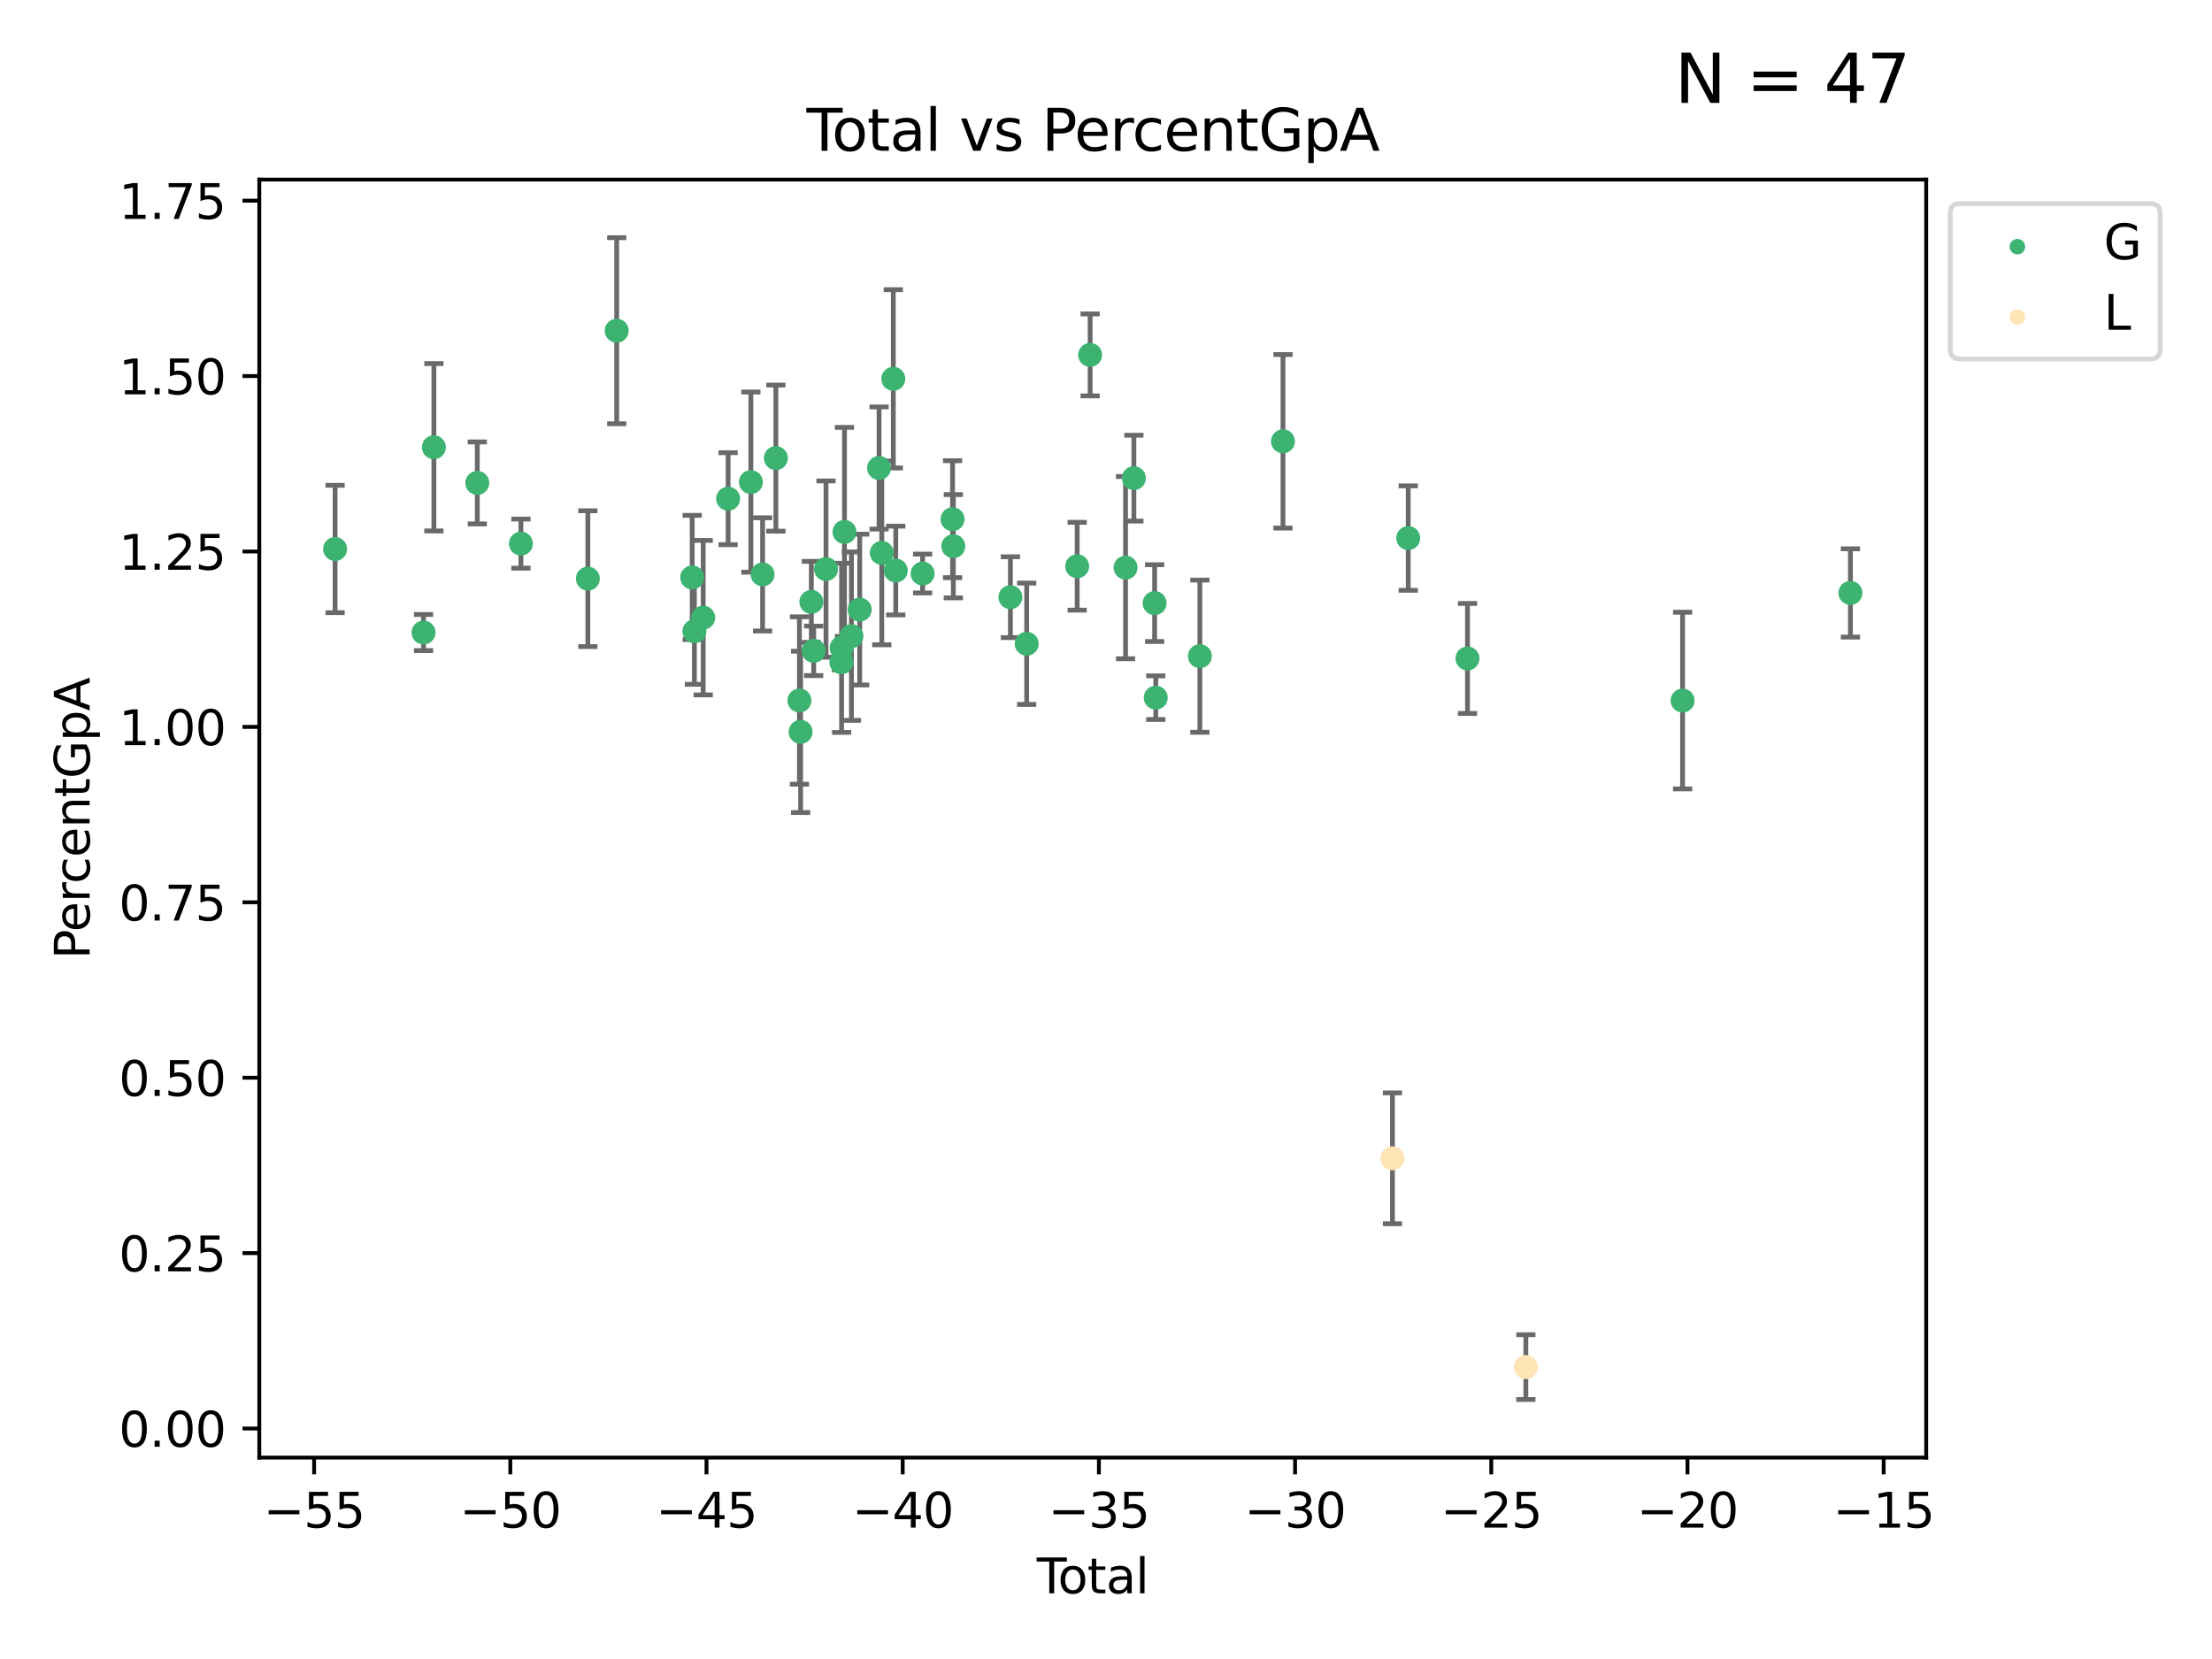 <?xml version="1.0" encoding="utf-8" standalone="no"?>
<!DOCTYPE svg PUBLIC "-//W3C//DTD SVG 1.1//EN"
  "http://www.w3.org/Graphics/SVG/1.1/DTD/svg11.dtd">
<svg xmlns:xlink="http://www.w3.org/1999/xlink" width="460.8pt" height="345.6pt" viewBox="0 0 460.8 345.6" xmlns="http://www.w3.org/2000/svg" version="1.1">
 <defs>
  <style type="text/css">*{stroke-linejoin: round; stroke-linecap: butt}</style>
 </defs>
 <g id="figure_1">
  <g id="patch_1">
   <path d="M 0 345.6 
L 460.8 345.6 
L 460.8 0 
L 0 0 
z
" style="fill: #ffffff"/>
  </g>
  <g id="axes_1">
   <g id="patch_2">
    <path d="M 54.02 303.64 
L 401.26 303.64 
L 401.26 37.411 
L 54.02 37.411 
z
" style="fill: #ffffff"/>
   </g>
   <g id="PathCollection_1">
    <defs>
     <path id="me32c16673d" d="M 0 1.118 
C 0.297 1.118 0.581 1 0.791 0.791 
C 1 0.581 1.118 0.297 1.118 0 
C 1.118 -0.297 1 -0.581 0.791 -0.791 
C 0.581 -1 0.297 -1.118 0 -1.118 
C -0.297 -1.118 -0.581 -1 -0.791 -0.791 
C -1 -0.581 -1.118 -0.297 -1.118 0 
C -1.118 0.297 -1 0.581 -0.791 0.791 
C -0.581 1 -0.297 1.118 0 1.118 
z
" style="stroke: #3cb371"/>
    </defs>
    <g clip-path="url(#p61eea74e8e)">
     <use xlink:href="#me32c16673d" x="69.804" y="114.364" style="fill: #3cb371; stroke: #3cb371"/>
     <use xlink:href="#me32c16673d" x="88.23" y="131.767" style="fill: #3cb371; stroke: #3cb371"/>
     <use xlink:href="#me32c16673d" x="90.385" y="93.175" style="fill: #3cb371; stroke: #3cb371"/>
     <use xlink:href="#me32c16673d" x="99.428" y="100.603" style="fill: #3cb371; stroke: #3cb371"/>
     <use xlink:href="#me32c16673d" x="108.517" y="113.243" style="fill: #3cb371; stroke: #3cb371"/>
     <use xlink:href="#me32c16673d" x="122.461" y="120.545" style="fill: #3cb371; stroke: #3cb371"/>
     <use xlink:href="#me32c16673d" x="128.472" y="68.892" style="fill: #3cb371; stroke: #3cb371"/>
     <use xlink:href="#me32c16673d" x="144.198" y="120.292" style="fill: #3cb371; stroke: #3cb371"/>
     <use xlink:href="#me32c16673d" x="144.658" y="131.505" style="fill: #3cb371; stroke: #3cb371"/>
     <use xlink:href="#me32c16673d" x="146.49" y="128.666" style="fill: #3cb371; stroke: #3cb371"/>
     <use xlink:href="#me32c16673d" x="151.678" y="103.886" style="fill: #3cb371; stroke: #3cb371"/>
     <use xlink:href="#me32c16673d" x="156.421" y="100.43" style="fill: #3cb371; stroke: #3cb371"/>
     <use xlink:href="#me32c16673d" x="158.862" y="119.66" style="fill: #3cb371; stroke: #3cb371"/>
     <use xlink:href="#me32c16673d" x="161.627" y="95.429" style="fill: #3cb371; stroke: #3cb371"/>
     <use xlink:href="#me32c16673d" x="166.537" y="145.926" style="fill: #3cb371; stroke: #3cb371"/>
     <use xlink:href="#me32c16673d" x="166.78" y="152.462" style="fill: #3cb371; stroke: #3cb371"/>
     <use xlink:href="#me32c16673d" x="169.02" y="125.384" style="fill: #3cb371; stroke: #3cb371"/>
     <use xlink:href="#me32c16673d" x="169.506" y="135.584" style="fill: #3cb371; stroke: #3cb371"/>
     <use xlink:href="#me32c16673d" x="172.073" y="118.546" style="fill: #3cb371; stroke: #3cb371"/>
     <use xlink:href="#me32c16673d" x="175.276" y="137.97" style="fill: #3cb371; stroke: #3cb371"/>
     <use xlink:href="#me32c16673d" x="175.321" y="134.958" style="fill: #3cb371; stroke: #3cb371"/>
     <use xlink:href="#me32c16673d" x="175.921" y="110.81" style="fill: #3cb371; stroke: #3cb371"/>
     <use xlink:href="#me32c16673d" x="177.374" y="132.522" style="fill: #3cb371; stroke: #3cb371"/>
     <use xlink:href="#me32c16673d" x="179.093" y="126.985" style="fill: #3cb371; stroke: #3cb371"/>
     <use xlink:href="#me32c16673d" x="183.129" y="97.49" style="fill: #3cb371; stroke: #3cb371"/>
     <use xlink:href="#me32c16673d" x="183.691" y="115.179" style="fill: #3cb371; stroke: #3cb371"/>
     <use xlink:href="#me32c16673d" x="186.091" y="78.915" style="fill: #3cb371; stroke: #3cb371"/>
     <use xlink:href="#me32c16673d" x="186.605" y="118.852" style="fill: #3cb371; stroke: #3cb371"/>
     <use xlink:href="#me32c16673d" x="192.199" y="119.476" style="fill: #3cb371; stroke: #3cb371"/>
     <use xlink:href="#me32c16673d" x="198.434" y="108.156" style="fill: #3cb371; stroke: #3cb371"/>
     <use xlink:href="#me32c16673d" x="198.596" y="113.787" style="fill: #3cb371; stroke: #3cb371"/>
     <use xlink:href="#me32c16673d" x="210.488" y="124.405" style="fill: #3cb371; stroke: #3cb371"/>
     <use xlink:href="#me32c16673d" x="213.876" y="134.105" style="fill: #3cb371; stroke: #3cb371"/>
     <use xlink:href="#me32c16673d" x="224.396" y="117.956" style="fill: #3cb371; stroke: #3cb371"/>
     <use xlink:href="#me32c16673d" x="227.094" y="73.932" style="fill: #3cb371; stroke: #3cb371"/>
     <use xlink:href="#me32c16673d" x="234.475" y="118.244" style="fill: #3cb371; stroke: #3cb371"/>
     <use xlink:href="#me32c16673d" x="236.208" y="99.604" style="fill: #3cb371; stroke: #3cb371"/>
     <use xlink:href="#me32c16673d" x="240.531" y="125.638" style="fill: #3cb371; stroke: #3cb371"/>
     <use xlink:href="#me32c16673d" x="240.768" y="145.336" style="fill: #3cb371; stroke: #3cb371"/>
     <use xlink:href="#me32c16673d" x="249.954" y="136.696" style="fill: #3cb371; stroke: #3cb371"/>
     <use xlink:href="#me32c16673d" x="267.268" y="91.932" style="fill: #3cb371; stroke: #3cb371"/>
     <use xlink:href="#me32c16673d" x="293.358" y="112.093" style="fill: #3cb371; stroke: #3cb371"/>
     <use xlink:href="#me32c16673d" x="305.704" y="137.172" style="fill: #3cb371; stroke: #3cb371"/>
     <use xlink:href="#me32c16673d" x="350.515" y="145.941" style="fill: #3cb371; stroke: #3cb371"/>
     <use xlink:href="#me32c16673d" x="385.476" y="123.52" style="fill: #3cb371; stroke: #3cb371"/>
    </g>
   </g>
   <g id="PathCollection_2">
    <defs>
     <path id="m1244128214" d="M 0 1.118 
C 0.297 1.118 0.581 1 0.791 0.791 
C 1 0.581 1.118 0.297 1.118 0 
C 1.118 -0.297 1 -0.581 0.791 -0.791 
C 0.581 -1 0.297 -1.118 0 -1.118 
C -0.297 -1.118 -0.581 -1 -0.791 -0.791 
C -1 -0.581 -1.118 -0.297 -1.118 0 
C -1.118 0.297 -1 0.581 -0.791 0.791 
C -0.581 1 -0.297 1.118 0 1.118 
z
" style="stroke: #ffe4b5"/>
    </defs>
    <g clip-path="url(#p61eea74e8e)">
     <use xlink:href="#m1244128214" x="290.076" y="241.294" style="fill: #ffe4b5; stroke: #ffe4b5"/>
     <use xlink:href="#m1244128214" x="317.863" y="284.792" style="fill: #ffe4b5; stroke: #ffe4b5"/>
    </g>
   </g>
   <g id="matplotlib.axis_1">
    <g id="xtick_1">
     <g id="line2d_1">
      <defs>
       <path id="mf70299a68d" d="M 0 0 
L 0 3.5 
" style="stroke: #000000; stroke-width: 0.8"/>
      </defs>
      <g>
       <use xlink:href="#mf70299a68d" x="65.436" y="303.64" style="stroke: #000000; stroke-width: 0.8"/>
      </g>
     </g>
     <g id="text_1">
      <!-- −55 -->
      <g transform="translate(54.884 318.238)scale(0.1 -0.1)">
       <defs>
        <path id="DejaVuSans-2212" d="M 678 2272 
L 4684 2272 
L 4684 1741 
L 678 1741 
L 678 2272 
z
" transform="scale(0.016)"/>
        <path id="DejaVuSans-35" d="M 691 4666 
L 3169 4666 
L 3169 4134 
L 1269 4134 
L 1269 2991 
Q 1406 3038 1543 3061 
Q 1681 3084 1819 3084 
Q 2600 3084 3056 2656 
Q 3513 2228 3513 1497 
Q 3513 744 3044 326 
Q 2575 -91 1722 -91 
Q 1428 -91 1123 -41 
Q 819 9 494 109 
L 494 744 
Q 775 591 1075 516 
Q 1375 441 1709 441 
Q 2250 441 2565 725 
Q 2881 1009 2881 1497 
Q 2881 1984 2565 2268 
Q 2250 2553 1709 2553 
Q 1456 2553 1204 2497 
Q 953 2441 691 2322 
L 691 4666 
z
" transform="scale(0.016)"/>
       </defs>
       <use xlink:href="#DejaVuSans-2212"/>
       <use xlink:href="#DejaVuSans-35" x="83.789"/>
       <use xlink:href="#DejaVuSans-35" x="147.412"/>
      </g>
     </g>
    </g>
    <g id="xtick_2">
     <g id="line2d_2">
      <g>
       <use xlink:href="#mf70299a68d" x="106.307" y="303.64" style="stroke: #000000; stroke-width: 0.8"/>
      </g>
     </g>
     <g id="text_2">
      <!-- −50 -->
      <g transform="translate(95.755 318.238)scale(0.1 -0.1)">
       <defs>
        <path id="DejaVuSans-30" d="M 2034 4250 
Q 1547 4250 1301 3770 
Q 1056 3291 1056 2328 
Q 1056 1369 1301 889 
Q 1547 409 2034 409 
Q 2525 409 2770 889 
Q 3016 1369 3016 2328 
Q 3016 3291 2770 3770 
Q 2525 4250 2034 4250 
z
M 2034 4750 
Q 2819 4750 3233 4129 
Q 3647 3509 3647 2328 
Q 3647 1150 3233 529 
Q 2819 -91 2034 -91 
Q 1250 -91 836 529 
Q 422 1150 422 2328 
Q 422 3509 836 4129 
Q 1250 4750 2034 4750 
z
" transform="scale(0.016)"/>
       </defs>
       <use xlink:href="#DejaVuSans-2212"/>
       <use xlink:href="#DejaVuSans-35" x="83.789"/>
       <use xlink:href="#DejaVuSans-30" x="147.412"/>
      </g>
     </g>
    </g>
    <g id="xtick_3">
     <g id="line2d_3">
      <g>
       <use xlink:href="#mf70299a68d" x="147.178" y="303.64" style="stroke: #000000; stroke-width: 0.8"/>
      </g>
     </g>
     <g id="text_3">
      <!-- −45 -->
      <g transform="translate(136.625 318.238)scale(0.1 -0.1)">
       <defs>
        <path id="DejaVuSans-34" d="M 2419 4116 
L 825 1625 
L 2419 1625 
L 2419 4116 
z
M 2253 4666 
L 3047 4666 
L 3047 1625 
L 3713 1625 
L 3713 1100 
L 3047 1100 
L 3047 0 
L 2419 0 
L 2419 1100 
L 313 1100 
L 313 1709 
L 2253 4666 
z
" transform="scale(0.016)"/>
       </defs>
       <use xlink:href="#DejaVuSans-2212"/>
       <use xlink:href="#DejaVuSans-34" x="83.789"/>
       <use xlink:href="#DejaVuSans-35" x="147.412"/>
      </g>
     </g>
    </g>
    <g id="xtick_4">
     <g id="line2d_4">
      <g>
       <use xlink:href="#mf70299a68d" x="188.048" y="303.64" style="stroke: #000000; stroke-width: 0.8"/>
      </g>
     </g>
     <g id="text_4">
      <!-- −40 -->
      <g transform="translate(177.496 318.238)scale(0.1 -0.1)">
       <use xlink:href="#DejaVuSans-2212"/>
       <use xlink:href="#DejaVuSans-34" x="83.789"/>
       <use xlink:href="#DejaVuSans-30" x="147.412"/>
      </g>
     </g>
    </g>
    <g id="xtick_5">
     <g id="line2d_5">
      <g>
       <use xlink:href="#mf70299a68d" x="228.919" y="303.64" style="stroke: #000000; stroke-width: 0.8"/>
      </g>
     </g>
     <g id="text_5">
      <!-- −35 -->
      <g transform="translate(218.367 318.238)scale(0.1 -0.1)">
       <defs>
        <path id="DejaVuSans-33" d="M 2597 2516 
Q 3050 2419 3304 2112 
Q 3559 1806 3559 1356 
Q 3559 666 3084 287 
Q 2609 -91 1734 -91 
Q 1441 -91 1130 -33 
Q 819 25 488 141 
L 488 750 
Q 750 597 1062 519 
Q 1375 441 1716 441 
Q 2309 441 2620 675 
Q 2931 909 2931 1356 
Q 2931 1769 2642 2001 
Q 2353 2234 1838 2234 
L 1294 2234 
L 1294 2753 
L 1863 2753 
Q 2328 2753 2575 2939 
Q 2822 3125 2822 3475 
Q 2822 3834 2567 4026 
Q 2313 4219 1838 4219 
Q 1578 4219 1281 4162 
Q 984 4106 628 3988 
L 628 4550 
Q 988 4650 1302 4700 
Q 1616 4750 1894 4750 
Q 2613 4750 3031 4423 
Q 3450 4097 3450 3541 
Q 3450 3153 3228 2886 
Q 3006 2619 2597 2516 
z
" transform="scale(0.016)"/>
       </defs>
       <use xlink:href="#DejaVuSans-2212"/>
       <use xlink:href="#DejaVuSans-33" x="83.789"/>
       <use xlink:href="#DejaVuSans-35" x="147.412"/>
      </g>
     </g>
    </g>
    <g id="xtick_6">
     <g id="line2d_6">
      <g>
       <use xlink:href="#mf70299a68d" x="269.79" y="303.64" style="stroke: #000000; stroke-width: 0.8"/>
      </g>
     </g>
     <g id="text_6">
      <!-- −30 -->
      <g transform="translate(259.238 318.238)scale(0.1 -0.1)">
       <use xlink:href="#DejaVuSans-2212"/>
       <use xlink:href="#DejaVuSans-33" x="83.789"/>
       <use xlink:href="#DejaVuSans-30" x="147.412"/>
      </g>
     </g>
    </g>
    <g id="xtick_7">
     <g id="line2d_7">
      <g>
       <use xlink:href="#mf70299a68d" x="310.661" y="303.64" style="stroke: #000000; stroke-width: 0.8"/>
      </g>
     </g>
     <g id="text_7">
      <!-- −25 -->
      <g transform="translate(300.108 318.238)scale(0.1 -0.1)">
       <defs>
        <path id="DejaVuSans-32" d="M 1228 531 
L 3431 531 
L 3431 0 
L 469 0 
L 469 531 
Q 828 903 1448 1529 
Q 2069 2156 2228 2338 
Q 2531 2678 2651 2914 
Q 2772 3150 2772 3378 
Q 2772 3750 2511 3984 
Q 2250 4219 1831 4219 
Q 1534 4219 1204 4116 
Q 875 4013 500 3803 
L 500 4441 
Q 881 4594 1212 4672 
Q 1544 4750 1819 4750 
Q 2544 4750 2975 4387 
Q 3406 4025 3406 3419 
Q 3406 3131 3298 2873 
Q 3191 2616 2906 2266 
Q 2828 2175 2409 1742 
Q 1991 1309 1228 531 
z
" transform="scale(0.016)"/>
       </defs>
       <use xlink:href="#DejaVuSans-2212"/>
       <use xlink:href="#DejaVuSans-32" x="83.789"/>
       <use xlink:href="#DejaVuSans-35" x="147.412"/>
      </g>
     </g>
    </g>
    <g id="xtick_8">
     <g id="line2d_8">
      <g>
       <use xlink:href="#mf70299a68d" x="351.532" y="303.64" style="stroke: #000000; stroke-width: 0.8"/>
      </g>
     </g>
     <g id="text_8">
      <!-- −20 -->
      <g transform="translate(340.979 318.238)scale(0.1 -0.1)">
       <use xlink:href="#DejaVuSans-2212"/>
       <use xlink:href="#DejaVuSans-32" x="83.789"/>
       <use xlink:href="#DejaVuSans-30" x="147.412"/>
      </g>
     </g>
    </g>
    <g id="xtick_9">
     <g id="line2d_9">
      <g>
       <use xlink:href="#mf70299a68d" x="392.402" y="303.64" style="stroke: #000000; stroke-width: 0.8"/>
      </g>
     </g>
     <g id="text_9">
      <!-- −15 -->
      <g transform="translate(381.85 318.238)scale(0.1 -0.1)">
       <defs>
        <path id="DejaVuSans-31" d="M 794 531 
L 1825 531 
L 1825 4091 
L 703 3866 
L 703 4441 
L 1819 4666 
L 2450 4666 
L 2450 531 
L 3481 531 
L 3481 0 
L 794 0 
L 794 531 
z
" transform="scale(0.016)"/>
       </defs>
       <use xlink:href="#DejaVuSans-2212"/>
       <use xlink:href="#DejaVuSans-31" x="83.789"/>
       <use xlink:href="#DejaVuSans-35" x="147.412"/>
      </g>
     </g>
    </g>
    <g id="text_10">
     <!-- Total -->
     <g transform="translate(215.963 331.917)scale(0.1 -0.1)">
      <defs>
       <path id="DejaVuSans-54" d="M -19 4666 
L 3928 4666 
L 3928 4134 
L 2272 4134 
L 2272 0 
L 1638 0 
L 1638 4134 
L -19 4134 
L -19 4666 
z
" transform="scale(0.016)"/>
       <path id="DejaVuSans-6f" d="M 1959 3097 
Q 1497 3097 1228 2736 
Q 959 2375 959 1747 
Q 959 1119 1226 758 
Q 1494 397 1959 397 
Q 2419 397 2687 759 
Q 2956 1122 2956 1747 
Q 2956 2369 2687 2733 
Q 2419 3097 1959 3097 
z
M 1959 3584 
Q 2709 3584 3137 3096 
Q 3566 2609 3566 1747 
Q 3566 888 3137 398 
Q 2709 -91 1959 -91 
Q 1206 -91 779 398 
Q 353 888 353 1747 
Q 353 2609 779 3096 
Q 1206 3584 1959 3584 
z
" transform="scale(0.016)"/>
       <path id="DejaVuSans-74" d="M 1172 4494 
L 1172 3500 
L 2356 3500 
L 2356 3053 
L 1172 3053 
L 1172 1153 
Q 1172 725 1289 603 
Q 1406 481 1766 481 
L 2356 481 
L 2356 0 
L 1766 0 
Q 1100 0 847 248 
Q 594 497 594 1153 
L 594 3053 
L 172 3053 
L 172 3500 
L 594 3500 
L 594 4494 
L 1172 4494 
z
" transform="scale(0.016)"/>
       <path id="DejaVuSans-61" d="M 2194 1759 
Q 1497 1759 1228 1600 
Q 959 1441 959 1056 
Q 959 750 1161 570 
Q 1363 391 1709 391 
Q 2188 391 2477 730 
Q 2766 1069 2766 1631 
L 2766 1759 
L 2194 1759 
z
M 3341 1997 
L 3341 0 
L 2766 0 
L 2766 531 
Q 2569 213 2275 61 
Q 1981 -91 1556 -91 
Q 1019 -91 701 211 
Q 384 513 384 1019 
Q 384 1609 779 1909 
Q 1175 2209 1959 2209 
L 2766 2209 
L 2766 2266 
Q 2766 2663 2505 2880 
Q 2244 3097 1772 3097 
Q 1472 3097 1187 3025 
Q 903 2953 641 2809 
L 641 3341 
Q 956 3463 1253 3523 
Q 1550 3584 1831 3584 
Q 2591 3584 2966 3190 
Q 3341 2797 3341 1997 
z
" transform="scale(0.016)"/>
       <path id="DejaVuSans-6c" d="M 603 4863 
L 1178 4863 
L 1178 0 
L 603 0 
L 603 4863 
z
" transform="scale(0.016)"/>
      </defs>
      <use xlink:href="#DejaVuSans-54"/>
      <use xlink:href="#DejaVuSans-6f" x="44.084"/>
      <use xlink:href="#DejaVuSans-74" x="105.266"/>
      <use xlink:href="#DejaVuSans-61" x="144.475"/>
      <use xlink:href="#DejaVuSans-6c" x="205.754"/>
     </g>
    </g>
   </g>
   <g id="matplotlib.axis_2">
    <g id="ytick_1">
     <g id="line2d_10">
      <defs>
       <path id="m7037b5f8b2" d="M 0 0 
L -3.5 0 
" style="stroke: #000000; stroke-width: 0.8"/>
      </defs>
      <g>
       <use xlink:href="#m7037b5f8b2" x="54.02" y="297.587" style="stroke: #000000; stroke-width: 0.8"/>
      </g>
     </g>
     <g id="text_11">
      <!-- 0.00 -->
      <g transform="translate(24.754 301.386)scale(0.1 -0.1)">
       <defs>
        <path id="DejaVuSans-2e" d="M 684 794 
L 1344 794 
L 1344 0 
L 684 0 
L 684 794 
z
" transform="scale(0.016)"/>
       </defs>
       <use xlink:href="#DejaVuSans-30"/>
       <use xlink:href="#DejaVuSans-2e" x="63.623"/>
       <use xlink:href="#DejaVuSans-30" x="95.41"/>
       <use xlink:href="#DejaVuSans-30" x="159.033"/>
      </g>
     </g>
    </g>
    <g id="ytick_2">
     <g id="line2d_11">
      <g>
       <use xlink:href="#m7037b5f8b2" x="54.02" y="261.046" style="stroke: #000000; stroke-width: 0.8"/>
      </g>
     </g>
     <g id="text_12">
      <!-- 0.25 -->
      <g transform="translate(24.754 264.846)scale(0.1 -0.1)">
       <use xlink:href="#DejaVuSans-30"/>
       <use xlink:href="#DejaVuSans-2e" x="63.623"/>
       <use xlink:href="#DejaVuSans-32" x="95.41"/>
       <use xlink:href="#DejaVuSans-35" x="159.033"/>
      </g>
     </g>
    </g>
    <g id="ytick_3">
     <g id="line2d_12">
      <g>
       <use xlink:href="#m7037b5f8b2" x="54.02" y="224.506" style="stroke: #000000; stroke-width: 0.8"/>
      </g>
     </g>
     <g id="text_13">
      <!-- 0.50 -->
      <g transform="translate(24.754 228.305)scale(0.1 -0.1)">
       <use xlink:href="#DejaVuSans-30"/>
       <use xlink:href="#DejaVuSans-2e" x="63.623"/>
       <use xlink:href="#DejaVuSans-35" x="95.41"/>
       <use xlink:href="#DejaVuSans-30" x="159.033"/>
      </g>
     </g>
    </g>
    <g id="ytick_4">
     <g id="line2d_13">
      <g>
       <use xlink:href="#m7037b5f8b2" x="54.02" y="187.966" style="stroke: #000000; stroke-width: 0.8"/>
      </g>
     </g>
     <g id="text_14">
      <!-- 0.75 -->
      <g transform="translate(24.754 191.765)scale(0.1 -0.1)">
       <defs>
        <path id="DejaVuSans-37" d="M 525 4666 
L 3525 4666 
L 3525 4397 
L 1831 0 
L 1172 0 
L 2766 4134 
L 525 4134 
L 525 4666 
z
" transform="scale(0.016)"/>
       </defs>
       <use xlink:href="#DejaVuSans-30"/>
       <use xlink:href="#DejaVuSans-2e" x="63.623"/>
       <use xlink:href="#DejaVuSans-37" x="95.41"/>
       <use xlink:href="#DejaVuSans-35" x="159.033"/>
      </g>
     </g>
    </g>
    <g id="ytick_5">
     <g id="line2d_14">
      <g>
       <use xlink:href="#m7037b5f8b2" x="54.02" y="151.425" style="stroke: #000000; stroke-width: 0.8"/>
      </g>
     </g>
     <g id="text_15">
      <!-- 1.00 -->
      <g transform="translate(24.754 155.224)scale(0.1 -0.1)">
       <use xlink:href="#DejaVuSans-31"/>
       <use xlink:href="#DejaVuSans-2e" x="63.623"/>
       <use xlink:href="#DejaVuSans-30" x="95.41"/>
       <use xlink:href="#DejaVuSans-30" x="159.033"/>
      </g>
     </g>
    </g>
    <g id="ytick_6">
     <g id="line2d_15">
      <g>
       <use xlink:href="#m7037b5f8b2" x="54.02" y="114.885" style="stroke: #000000; stroke-width: 0.8"/>
      </g>
     </g>
     <g id="text_16">
      <!-- 1.25 -->
      <g transform="translate(24.754 118.684)scale(0.1 -0.1)">
       <use xlink:href="#DejaVuSans-31"/>
       <use xlink:href="#DejaVuSans-2e" x="63.623"/>
       <use xlink:href="#DejaVuSans-32" x="95.41"/>
       <use xlink:href="#DejaVuSans-35" x="159.033"/>
      </g>
     </g>
    </g>
    <g id="ytick_7">
     <g id="line2d_16">
      <g>
       <use xlink:href="#m7037b5f8b2" x="54.02" y="78.345" style="stroke: #000000; stroke-width: 0.8"/>
      </g>
     </g>
     <g id="text_17">
      <!-- 1.50 -->
      <g transform="translate(24.754 82.144)scale(0.1 -0.1)">
       <use xlink:href="#DejaVuSans-31"/>
       <use xlink:href="#DejaVuSans-2e" x="63.623"/>
       <use xlink:href="#DejaVuSans-35" x="95.41"/>
       <use xlink:href="#DejaVuSans-30" x="159.033"/>
      </g>
     </g>
    </g>
    <g id="ytick_8">
     <g id="line2d_17">
      <g>
       <use xlink:href="#m7037b5f8b2" x="54.02" y="41.804" style="stroke: #000000; stroke-width: 0.8"/>
      </g>
     </g>
     <g id="text_18">
      <!-- 1.75 -->
      <g transform="translate(24.754 45.603)scale(0.1 -0.1)">
       <use xlink:href="#DejaVuSans-31"/>
       <use xlink:href="#DejaVuSans-2e" x="63.623"/>
       <use xlink:href="#DejaVuSans-37" x="95.41"/>
       <use xlink:href="#DejaVuSans-35" x="159.033"/>
      </g>
     </g>
    </g>
    <g id="text_19">
     <!-- PercentGpA -->
     <g transform="translate(18.675 199.802)rotate(-90)scale(0.1 -0.1)">
      <defs>
       <path id="DejaVuSans-50" d="M 1259 4147 
L 1259 2394 
L 2053 2394 
Q 2494 2394 2734 2622 
Q 2975 2850 2975 3272 
Q 2975 3691 2734 3919 
Q 2494 4147 2053 4147 
L 1259 4147 
z
M 628 4666 
L 2053 4666 
Q 2838 4666 3239 4311 
Q 3641 3956 3641 3272 
Q 3641 2581 3239 2228 
Q 2838 1875 2053 1875 
L 1259 1875 
L 1259 0 
L 628 0 
L 628 4666 
z
" transform="scale(0.016)"/>
       <path id="DejaVuSans-65" d="M 3597 1894 
L 3597 1613 
L 953 1613 
Q 991 1019 1311 708 
Q 1631 397 2203 397 
Q 2534 397 2845 478 
Q 3156 559 3463 722 
L 3463 178 
Q 3153 47 2828 -22 
Q 2503 -91 2169 -91 
Q 1331 -91 842 396 
Q 353 884 353 1716 
Q 353 2575 817 3079 
Q 1281 3584 2069 3584 
Q 2775 3584 3186 3129 
Q 3597 2675 3597 1894 
z
M 3022 2063 
Q 3016 2534 2758 2815 
Q 2500 3097 2075 3097 
Q 1594 3097 1305 2825 
Q 1016 2553 972 2059 
L 3022 2063 
z
" transform="scale(0.016)"/>
       <path id="DejaVuSans-72" d="M 2631 2963 
Q 2534 3019 2420 3045 
Q 2306 3072 2169 3072 
Q 1681 3072 1420 2755 
Q 1159 2438 1159 1844 
L 1159 0 
L 581 0 
L 581 3500 
L 1159 3500 
L 1159 2956 
Q 1341 3275 1631 3429 
Q 1922 3584 2338 3584 
Q 2397 3584 2469 3576 
Q 2541 3569 2628 3553 
L 2631 2963 
z
" transform="scale(0.016)"/>
       <path id="DejaVuSans-63" d="M 3122 3366 
L 3122 2828 
Q 2878 2963 2633 3030 
Q 2388 3097 2138 3097 
Q 1578 3097 1268 2742 
Q 959 2388 959 1747 
Q 959 1106 1268 751 
Q 1578 397 2138 397 
Q 2388 397 2633 464 
Q 2878 531 3122 666 
L 3122 134 
Q 2881 22 2623 -34 
Q 2366 -91 2075 -91 
Q 1284 -91 818 406 
Q 353 903 353 1747 
Q 353 2603 823 3093 
Q 1294 3584 2113 3584 
Q 2378 3584 2631 3529 
Q 2884 3475 3122 3366 
z
" transform="scale(0.016)"/>
       <path id="DejaVuSans-6e" d="M 3513 2113 
L 3513 0 
L 2938 0 
L 2938 2094 
Q 2938 2591 2744 2837 
Q 2550 3084 2163 3084 
Q 1697 3084 1428 2787 
Q 1159 2491 1159 1978 
L 1159 0 
L 581 0 
L 581 3500 
L 1159 3500 
L 1159 2956 
Q 1366 3272 1645 3428 
Q 1925 3584 2291 3584 
Q 2894 3584 3203 3211 
Q 3513 2838 3513 2113 
z
" transform="scale(0.016)"/>
       <path id="DejaVuSans-47" d="M 3809 666 
L 3809 1919 
L 2778 1919 
L 2778 2438 
L 4434 2438 
L 4434 434 
Q 4069 175 3628 42 
Q 3188 -91 2688 -91 
Q 1594 -91 976 548 
Q 359 1188 359 2328 
Q 359 3472 976 4111 
Q 1594 4750 2688 4750 
Q 3144 4750 3555 4637 
Q 3966 4525 4313 4306 
L 4313 3634 
Q 3963 3931 3569 4081 
Q 3175 4231 2741 4231 
Q 1884 4231 1454 3753 
Q 1025 3275 1025 2328 
Q 1025 1384 1454 906 
Q 1884 428 2741 428 
Q 3075 428 3337 486 
Q 3600 544 3809 666 
z
" transform="scale(0.016)"/>
       <path id="DejaVuSans-70" d="M 1159 525 
L 1159 -1331 
L 581 -1331 
L 581 3500 
L 1159 3500 
L 1159 2969 
Q 1341 3281 1617 3432 
Q 1894 3584 2278 3584 
Q 2916 3584 3314 3078 
Q 3713 2572 3713 1747 
Q 3713 922 3314 415 
Q 2916 -91 2278 -91 
Q 1894 -91 1617 61 
Q 1341 213 1159 525 
z
M 3116 1747 
Q 3116 2381 2855 2742 
Q 2594 3103 2138 3103 
Q 1681 3103 1420 2742 
Q 1159 2381 1159 1747 
Q 1159 1113 1420 752 
Q 1681 391 2138 391 
Q 2594 391 2855 752 
Q 3116 1113 3116 1747 
z
" transform="scale(0.016)"/>
       <path id="DejaVuSans-41" d="M 2188 4044 
L 1331 1722 
L 3047 1722 
L 2188 4044 
z
M 1831 4666 
L 2547 4666 
L 4325 0 
L 3669 0 
L 3244 1197 
L 1141 1197 
L 716 0 
L 50 0 
L 1831 4666 
z
" transform="scale(0.016)"/>
      </defs>
      <use xlink:href="#DejaVuSans-50"/>
      <use xlink:href="#DejaVuSans-65" x="56.678"/>
      <use xlink:href="#DejaVuSans-72" x="118.201"/>
      <use xlink:href="#DejaVuSans-63" x="157.064"/>
      <use xlink:href="#DejaVuSans-65" x="212.045"/>
      <use xlink:href="#DejaVuSans-6e" x="273.568"/>
      <use xlink:href="#DejaVuSans-74" x="336.947"/>
      <use xlink:href="#DejaVuSans-47" x="376.156"/>
      <use xlink:href="#DejaVuSans-70" x="453.646"/>
      <use xlink:href="#DejaVuSans-41" x="517.123"/>
     </g>
    </g>
   </g>
   <g id="LineCollection_1">
    <path d="M 69.804 127.63 
L 69.804 101.099 
" clip-path="url(#p61eea74e8e)" style="fill: none; stroke: #696969"/>
    <path d="M 88.23 135.524 
L 88.23 128.011 
" clip-path="url(#p61eea74e8e)" style="fill: none; stroke: #696969"/>
    <path d="M 90.385 110.604 
L 90.385 75.745 
" clip-path="url(#p61eea74e8e)" style="fill: none; stroke: #696969"/>
    <path d="M 99.428 109.142 
L 99.428 92.063 
" clip-path="url(#p61eea74e8e)" style="fill: none; stroke: #696969"/>
    <path d="M 108.517 118.358 
L 108.517 108.129 
" clip-path="url(#p61eea74e8e)" style="fill: none; stroke: #696969"/>
    <path d="M 122.461 134.691 
L 122.461 106.4 
" clip-path="url(#p61eea74e8e)" style="fill: none; stroke: #696969"/>
    <path d="M 128.472 88.272 
L 128.472 49.513 
" clip-path="url(#p61eea74e8e)" style="fill: none; stroke: #696969"/>
    <path d="M 144.198 133.231 
L 144.198 107.353 
" clip-path="url(#p61eea74e8e)" style="fill: none; stroke: #696969"/>
    <path d="M 144.658 142.562 
L 144.658 120.448 
" clip-path="url(#p61eea74e8e)" style="fill: none; stroke: #696969"/>
    <path d="M 146.49 144.756 
L 146.49 112.576 
" clip-path="url(#p61eea74e8e)" style="fill: none; stroke: #696969"/>
    <path d="M 151.678 113.469 
L 151.678 94.302 
" clip-path="url(#p61eea74e8e)" style="fill: none; stroke: #696969"/>
    <path d="M 156.421 119.193 
L 156.421 81.667 
" clip-path="url(#p61eea74e8e)" style="fill: none; stroke: #696969"/>
    <path d="M 158.862 131.454 
L 158.862 107.865 
" clip-path="url(#p61eea74e8e)" style="fill: none; stroke: #696969"/>
    <path d="M 161.627 110.646 
L 161.627 80.211 
" clip-path="url(#p61eea74e8e)" style="fill: none; stroke: #696969"/>
    <path d="M 166.537 163.366 
L 166.537 128.487 
" clip-path="url(#p61eea74e8e)" style="fill: none; stroke: #696969"/>
    <path d="M 166.78 169.268 
L 166.78 135.656 
" clip-path="url(#p61eea74e8e)" style="fill: none; stroke: #696969"/>
    <path d="M 169.02 133.829 
L 169.02 116.939 
" clip-path="url(#p61eea74e8e)" style="fill: none; stroke: #696969"/>
    <path d="M 169.506 140.735 
L 169.506 130.433 
" clip-path="url(#p61eea74e8e)" style="fill: none; stroke: #696969"/>
    <path d="M 172.073 136.904 
L 172.073 100.189 
" clip-path="url(#p61eea74e8e)" style="fill: none; stroke: #696969"/>
    <path d="M 175.276 139.543 
L 175.276 136.397 
" clip-path="url(#p61eea74e8e)" style="fill: none; stroke: #696969"/>
    <path d="M 175.321 152.576 
L 175.321 117.339 
" clip-path="url(#p61eea74e8e)" style="fill: none; stroke: #696969"/>
    <path d="M 175.921 132.584 
L 175.921 89.036 
" clip-path="url(#p61eea74e8e)" style="fill: none; stroke: #696969"/>
    <path d="M 177.374 150.064 
L 177.374 114.98 
" clip-path="url(#p61eea74e8e)" style="fill: none; stroke: #696969"/>
    <path d="M 179.093 142.696 
L 179.093 111.274 
" clip-path="url(#p61eea74e8e)" style="fill: none; stroke: #696969"/>
    <path d="M 183.129 110.214 
L 183.129 84.765 
" clip-path="url(#p61eea74e8e)" style="fill: none; stroke: #696969"/>
    <path d="M 183.691 134.322 
L 183.691 96.036 
" clip-path="url(#p61eea74e8e)" style="fill: none; stroke: #696969"/>
    <path d="M 186.091 97.484 
L 186.091 60.345 
" clip-path="url(#p61eea74e8e)" style="fill: none; stroke: #696969"/>
    <path d="M 186.605 128.095 
L 186.605 109.609 
" clip-path="url(#p61eea74e8e)" style="fill: none; stroke: #696969"/>
    <path d="M 192.199 123.527 
L 192.199 115.425 
" clip-path="url(#p61eea74e8e)" style="fill: none; stroke: #696969"/>
    <path d="M 198.434 120.335 
L 198.434 95.978 
" clip-path="url(#p61eea74e8e)" style="fill: none; stroke: #696969"/>
    <path d="M 198.596 124.543 
L 198.596 103.032 
" clip-path="url(#p61eea74e8e)" style="fill: none; stroke: #696969"/>
    <path d="M 210.488 132.826 
L 210.488 115.984 
" clip-path="url(#p61eea74e8e)" style="fill: none; stroke: #696969"/>
    <path d="M 213.876 146.744 
L 213.876 121.467 
" clip-path="url(#p61eea74e8e)" style="fill: none; stroke: #696969"/>
    <path d="M 224.396 127.101 
L 224.396 108.811 
" clip-path="url(#p61eea74e8e)" style="fill: none; stroke: #696969"/>
    <path d="M 227.094 82.467 
L 227.094 65.398 
" clip-path="url(#p61eea74e8e)" style="fill: none; stroke: #696969"/>
    <path d="M 234.475 137.226 
L 234.475 99.263 
" clip-path="url(#p61eea74e8e)" style="fill: none; stroke: #696969"/>
    <path d="M 236.208 108.545 
L 236.208 90.664 
" clip-path="url(#p61eea74e8e)" style="fill: none; stroke: #696969"/>
    <path d="M 240.531 133.639 
L 240.531 117.636 
" clip-path="url(#p61eea74e8e)" style="fill: none; stroke: #696969"/>
    <path d="M 240.768 149.88 
L 240.768 140.791 
" clip-path="url(#p61eea74e8e)" style="fill: none; stroke: #696969"/>
    <path d="M 249.954 152.542 
L 249.954 120.849 
" clip-path="url(#p61eea74e8e)" style="fill: none; stroke: #696969"/>
    <path d="M 267.268 110.004 
L 267.268 73.86 
" clip-path="url(#p61eea74e8e)" style="fill: none; stroke: #696969"/>
    <path d="M 293.358 122.975 
L 293.358 101.211 
" clip-path="url(#p61eea74e8e)" style="fill: none; stroke: #696969"/>
    <path d="M 305.704 148.632 
L 305.704 125.712 
" clip-path="url(#p61eea74e8e)" style="fill: none; stroke: #696969"/>
    <path d="M 350.515 164.347 
L 350.515 127.536 
" clip-path="url(#p61eea74e8e)" style="fill: none; stroke: #696969"/>
    <path d="M 385.476 132.714 
L 385.476 114.327 
" clip-path="url(#p61eea74e8e)" style="fill: none; stroke: #696969"/>
   </g>
   <g id="line2d_18">
    <defs>
     <path id="m5ea2548c25" d="M 2 0 
L -2 -0 
" style="stroke: #696969"/>
    </defs>
    <g clip-path="url(#p61eea74e8e)">
     <use xlink:href="#m5ea2548c25" x="69.804" y="127.63" style="fill: #696969; stroke: #696969"/>
     <use xlink:href="#m5ea2548c25" x="88.23" y="135.524" style="fill: #696969; stroke: #696969"/>
     <use xlink:href="#m5ea2548c25" x="90.385" y="110.604" style="fill: #696969; stroke: #696969"/>
     <use xlink:href="#m5ea2548c25" x="99.428" y="109.142" style="fill: #696969; stroke: #696969"/>
     <use xlink:href="#m5ea2548c25" x="108.517" y="118.358" style="fill: #696969; stroke: #696969"/>
     <use xlink:href="#m5ea2548c25" x="122.461" y="134.691" style="fill: #696969; stroke: #696969"/>
     <use xlink:href="#m5ea2548c25" x="128.472" y="88.272" style="fill: #696969; stroke: #696969"/>
     <use xlink:href="#m5ea2548c25" x="144.198" y="133.231" style="fill: #696969; stroke: #696969"/>
     <use xlink:href="#m5ea2548c25" x="144.658" y="142.562" style="fill: #696969; stroke: #696969"/>
     <use xlink:href="#m5ea2548c25" x="146.49" y="144.756" style="fill: #696969; stroke: #696969"/>
     <use xlink:href="#m5ea2548c25" x="151.678" y="113.469" style="fill: #696969; stroke: #696969"/>
     <use xlink:href="#m5ea2548c25" x="156.421" y="119.193" style="fill: #696969; stroke: #696969"/>
     <use xlink:href="#m5ea2548c25" x="158.862" y="131.454" style="fill: #696969; stroke: #696969"/>
     <use xlink:href="#m5ea2548c25" x="161.627" y="110.646" style="fill: #696969; stroke: #696969"/>
     <use xlink:href="#m5ea2548c25" x="166.537" y="163.366" style="fill: #696969; stroke: #696969"/>
     <use xlink:href="#m5ea2548c25" x="166.78" y="169.268" style="fill: #696969; stroke: #696969"/>
     <use xlink:href="#m5ea2548c25" x="169.02" y="133.829" style="fill: #696969; stroke: #696969"/>
     <use xlink:href="#m5ea2548c25" x="169.506" y="140.735" style="fill: #696969; stroke: #696969"/>
     <use xlink:href="#m5ea2548c25" x="172.073" y="136.904" style="fill: #696969; stroke: #696969"/>
     <use xlink:href="#m5ea2548c25" x="175.276" y="139.543" style="fill: #696969; stroke: #696969"/>
     <use xlink:href="#m5ea2548c25" x="175.321" y="152.576" style="fill: #696969; stroke: #696969"/>
     <use xlink:href="#m5ea2548c25" x="175.921" y="132.584" style="fill: #696969; stroke: #696969"/>
     <use xlink:href="#m5ea2548c25" x="177.374" y="150.064" style="fill: #696969; stroke: #696969"/>
     <use xlink:href="#m5ea2548c25" x="179.093" y="142.696" style="fill: #696969; stroke: #696969"/>
     <use xlink:href="#m5ea2548c25" x="183.129" y="110.214" style="fill: #696969; stroke: #696969"/>
     <use xlink:href="#m5ea2548c25" x="183.691" y="134.322" style="fill: #696969; stroke: #696969"/>
     <use xlink:href="#m5ea2548c25" x="186.091" y="97.484" style="fill: #696969; stroke: #696969"/>
     <use xlink:href="#m5ea2548c25" x="186.605" y="128.095" style="fill: #696969; stroke: #696969"/>
     <use xlink:href="#m5ea2548c25" x="192.199" y="123.527" style="fill: #696969; stroke: #696969"/>
     <use xlink:href="#m5ea2548c25" x="198.434" y="120.335" style="fill: #696969; stroke: #696969"/>
     <use xlink:href="#m5ea2548c25" x="198.596" y="124.543" style="fill: #696969; stroke: #696969"/>
     <use xlink:href="#m5ea2548c25" x="210.488" y="132.826" style="fill: #696969; stroke: #696969"/>
     <use xlink:href="#m5ea2548c25" x="213.876" y="146.744" style="fill: #696969; stroke: #696969"/>
     <use xlink:href="#m5ea2548c25" x="224.396" y="127.101" style="fill: #696969; stroke: #696969"/>
     <use xlink:href="#m5ea2548c25" x="227.094" y="82.467" style="fill: #696969; stroke: #696969"/>
     <use xlink:href="#m5ea2548c25" x="234.475" y="137.226" style="fill: #696969; stroke: #696969"/>
     <use xlink:href="#m5ea2548c25" x="236.208" y="108.545" style="fill: #696969; stroke: #696969"/>
     <use xlink:href="#m5ea2548c25" x="240.531" y="133.639" style="fill: #696969; stroke: #696969"/>
     <use xlink:href="#m5ea2548c25" x="240.768" y="149.88" style="fill: #696969; stroke: #696969"/>
     <use xlink:href="#m5ea2548c25" x="249.954" y="152.542" style="fill: #696969; stroke: #696969"/>
     <use xlink:href="#m5ea2548c25" x="267.268" y="110.004" style="fill: #696969; stroke: #696969"/>
     <use xlink:href="#m5ea2548c25" x="293.358" y="122.975" style="fill: #696969; stroke: #696969"/>
     <use xlink:href="#m5ea2548c25" x="305.704" y="148.632" style="fill: #696969; stroke: #696969"/>
     <use xlink:href="#m5ea2548c25" x="350.515" y="164.347" style="fill: #696969; stroke: #696969"/>
     <use xlink:href="#m5ea2548c25" x="385.476" y="132.714" style="fill: #696969; stroke: #696969"/>
    </g>
   </g>
   <g id="line2d_19">
    <g clip-path="url(#p61eea74e8e)">
     <use xlink:href="#m5ea2548c25" x="69.804" y="101.099" style="fill: #696969; stroke: #696969"/>
     <use xlink:href="#m5ea2548c25" x="88.23" y="128.011" style="fill: #696969; stroke: #696969"/>
     <use xlink:href="#m5ea2548c25" x="90.385" y="75.745" style="fill: #696969; stroke: #696969"/>
     <use xlink:href="#m5ea2548c25" x="99.428" y="92.063" style="fill: #696969; stroke: #696969"/>
     <use xlink:href="#m5ea2548c25" x="108.517" y="108.129" style="fill: #696969; stroke: #696969"/>
     <use xlink:href="#m5ea2548c25" x="122.461" y="106.4" style="fill: #696969; stroke: #696969"/>
     <use xlink:href="#m5ea2548c25" x="128.472" y="49.513" style="fill: #696969; stroke: #696969"/>
     <use xlink:href="#m5ea2548c25" x="144.198" y="107.353" style="fill: #696969; stroke: #696969"/>
     <use xlink:href="#m5ea2548c25" x="144.658" y="120.448" style="fill: #696969; stroke: #696969"/>
     <use xlink:href="#m5ea2548c25" x="146.49" y="112.576" style="fill: #696969; stroke: #696969"/>
     <use xlink:href="#m5ea2548c25" x="151.678" y="94.302" style="fill: #696969; stroke: #696969"/>
     <use xlink:href="#m5ea2548c25" x="156.421" y="81.667" style="fill: #696969; stroke: #696969"/>
     <use xlink:href="#m5ea2548c25" x="158.862" y="107.865" style="fill: #696969; stroke: #696969"/>
     <use xlink:href="#m5ea2548c25" x="161.627" y="80.211" style="fill: #696969; stroke: #696969"/>
     <use xlink:href="#m5ea2548c25" x="166.537" y="128.487" style="fill: #696969; stroke: #696969"/>
     <use xlink:href="#m5ea2548c25" x="166.78" y="135.656" style="fill: #696969; stroke: #696969"/>
     <use xlink:href="#m5ea2548c25" x="169.02" y="116.939" style="fill: #696969; stroke: #696969"/>
     <use xlink:href="#m5ea2548c25" x="169.506" y="130.433" style="fill: #696969; stroke: #696969"/>
     <use xlink:href="#m5ea2548c25" x="172.073" y="100.189" style="fill: #696969; stroke: #696969"/>
     <use xlink:href="#m5ea2548c25" x="175.276" y="136.397" style="fill: #696969; stroke: #696969"/>
     <use xlink:href="#m5ea2548c25" x="175.321" y="117.339" style="fill: #696969; stroke: #696969"/>
     <use xlink:href="#m5ea2548c25" x="175.921" y="89.036" style="fill: #696969; stroke: #696969"/>
     <use xlink:href="#m5ea2548c25" x="177.374" y="114.98" style="fill: #696969; stroke: #696969"/>
     <use xlink:href="#m5ea2548c25" x="179.093" y="111.274" style="fill: #696969; stroke: #696969"/>
     <use xlink:href="#m5ea2548c25" x="183.129" y="84.765" style="fill: #696969; stroke: #696969"/>
     <use xlink:href="#m5ea2548c25" x="183.691" y="96.036" style="fill: #696969; stroke: #696969"/>
     <use xlink:href="#m5ea2548c25" x="186.091" y="60.345" style="fill: #696969; stroke: #696969"/>
     <use xlink:href="#m5ea2548c25" x="186.605" y="109.609" style="fill: #696969; stroke: #696969"/>
     <use xlink:href="#m5ea2548c25" x="192.199" y="115.425" style="fill: #696969; stroke: #696969"/>
     <use xlink:href="#m5ea2548c25" x="198.434" y="95.978" style="fill: #696969; stroke: #696969"/>
     <use xlink:href="#m5ea2548c25" x="198.596" y="103.032" style="fill: #696969; stroke: #696969"/>
     <use xlink:href="#m5ea2548c25" x="210.488" y="115.984" style="fill: #696969; stroke: #696969"/>
     <use xlink:href="#m5ea2548c25" x="213.876" y="121.467" style="fill: #696969; stroke: #696969"/>
     <use xlink:href="#m5ea2548c25" x="224.396" y="108.811" style="fill: #696969; stroke: #696969"/>
     <use xlink:href="#m5ea2548c25" x="227.094" y="65.398" style="fill: #696969; stroke: #696969"/>
     <use xlink:href="#m5ea2548c25" x="234.475" y="99.263" style="fill: #696969; stroke: #696969"/>
     <use xlink:href="#m5ea2548c25" x="236.208" y="90.664" style="fill: #696969; stroke: #696969"/>
     <use xlink:href="#m5ea2548c25" x="240.531" y="117.636" style="fill: #696969; stroke: #696969"/>
     <use xlink:href="#m5ea2548c25" x="240.768" y="140.791" style="fill: #696969; stroke: #696969"/>
     <use xlink:href="#m5ea2548c25" x="249.954" y="120.849" style="fill: #696969; stroke: #696969"/>
     <use xlink:href="#m5ea2548c25" x="267.268" y="73.86" style="fill: #696969; stroke: #696969"/>
     <use xlink:href="#m5ea2548c25" x="293.358" y="101.211" style="fill: #696969; stroke: #696969"/>
     <use xlink:href="#m5ea2548c25" x="305.704" y="125.712" style="fill: #696969; stroke: #696969"/>
     <use xlink:href="#m5ea2548c25" x="350.515" y="127.536" style="fill: #696969; stroke: #696969"/>
     <use xlink:href="#m5ea2548c25" x="385.476" y="114.327" style="fill: #696969; stroke: #696969"/>
    </g>
   </g>
   <g id="LineCollection_2">
    <path d="M 290.076 254.925 
L 290.076 227.662 
" clip-path="url(#p61eea74e8e)" style="fill: none; stroke: #696969"/>
    <path d="M 317.863 291.539 
L 317.863 278.046 
" clip-path="url(#p61eea74e8e)" style="fill: none; stroke: #696969"/>
   </g>
   <g id="line2d_20">
    <g clip-path="url(#p61eea74e8e)">
     <use xlink:href="#m5ea2548c25" x="290.076" y="254.925" style="fill: #696969; stroke: #696969"/>
     <use xlink:href="#m5ea2548c25" x="317.863" y="291.539" style="fill: #696969; stroke: #696969"/>
    </g>
   </g>
   <g id="line2d_21">
    <g clip-path="url(#p61eea74e8e)">
     <use xlink:href="#m5ea2548c25" x="290.076" y="227.662" style="fill: #696969; stroke: #696969"/>
     <use xlink:href="#m5ea2548c25" x="317.863" y="278.046" style="fill: #696969; stroke: #696969"/>
    </g>
   </g>
   <g id="line2d_22">
    <defs>
     <path id="me39458e9f6" d="M 0 2 
C 0.53 2 1.039 1.789 1.414 1.414 
C 1.789 1.039 2 0.53 2 0 
C 2 -0.53 1.789 -1.039 1.414 -1.414 
C 1.039 -1.789 0.53 -2 0 -2 
C -0.53 -2 -1.039 -1.789 -1.414 -1.414 
C -1.789 -1.039 -2 -0.53 -2 0 
C -2 0.53 -1.789 1.039 -1.414 1.414 
C -1.039 1.789 -0.53 2 0 2 
z
" style="stroke: #3cb371"/>
    </defs>
    <g clip-path="url(#p61eea74e8e)">
     <use xlink:href="#me39458e9f6" x="69.804" y="114.364" style="fill: #3cb371; stroke: #3cb371"/>
     <use xlink:href="#me39458e9f6" x="88.23" y="131.767" style="fill: #3cb371; stroke: #3cb371"/>
     <use xlink:href="#me39458e9f6" x="90.385" y="93.175" style="fill: #3cb371; stroke: #3cb371"/>
     <use xlink:href="#me39458e9f6" x="99.428" y="100.603" style="fill: #3cb371; stroke: #3cb371"/>
     <use xlink:href="#me39458e9f6" x="108.517" y="113.243" style="fill: #3cb371; stroke: #3cb371"/>
     <use xlink:href="#me39458e9f6" x="122.461" y="120.545" style="fill: #3cb371; stroke: #3cb371"/>
     <use xlink:href="#me39458e9f6" x="128.472" y="68.892" style="fill: #3cb371; stroke: #3cb371"/>
     <use xlink:href="#me39458e9f6" x="144.198" y="120.292" style="fill: #3cb371; stroke: #3cb371"/>
     <use xlink:href="#me39458e9f6" x="144.658" y="131.505" style="fill: #3cb371; stroke: #3cb371"/>
     <use xlink:href="#me39458e9f6" x="146.49" y="128.666" style="fill: #3cb371; stroke: #3cb371"/>
     <use xlink:href="#me39458e9f6" x="151.678" y="103.886" style="fill: #3cb371; stroke: #3cb371"/>
     <use xlink:href="#me39458e9f6" x="156.421" y="100.43" style="fill: #3cb371; stroke: #3cb371"/>
     <use xlink:href="#me39458e9f6" x="158.862" y="119.66" style="fill: #3cb371; stroke: #3cb371"/>
     <use xlink:href="#me39458e9f6" x="161.627" y="95.429" style="fill: #3cb371; stroke: #3cb371"/>
     <use xlink:href="#me39458e9f6" x="166.537" y="145.926" style="fill: #3cb371; stroke: #3cb371"/>
     <use xlink:href="#me39458e9f6" x="166.78" y="152.462" style="fill: #3cb371; stroke: #3cb371"/>
     <use xlink:href="#me39458e9f6" x="169.02" y="125.384" style="fill: #3cb371; stroke: #3cb371"/>
     <use xlink:href="#me39458e9f6" x="169.506" y="135.584" style="fill: #3cb371; stroke: #3cb371"/>
     <use xlink:href="#me39458e9f6" x="172.073" y="118.546" style="fill: #3cb371; stroke: #3cb371"/>
     <use xlink:href="#me39458e9f6" x="175.276" y="137.97" style="fill: #3cb371; stroke: #3cb371"/>
     <use xlink:href="#me39458e9f6" x="175.321" y="134.958" style="fill: #3cb371; stroke: #3cb371"/>
     <use xlink:href="#me39458e9f6" x="175.921" y="110.81" style="fill: #3cb371; stroke: #3cb371"/>
     <use xlink:href="#me39458e9f6" x="177.374" y="132.522" style="fill: #3cb371; stroke: #3cb371"/>
     <use xlink:href="#me39458e9f6" x="179.093" y="126.985" style="fill: #3cb371; stroke: #3cb371"/>
     <use xlink:href="#me39458e9f6" x="183.129" y="97.49" style="fill: #3cb371; stroke: #3cb371"/>
     <use xlink:href="#me39458e9f6" x="183.691" y="115.179" style="fill: #3cb371; stroke: #3cb371"/>
     <use xlink:href="#me39458e9f6" x="186.091" y="78.915" style="fill: #3cb371; stroke: #3cb371"/>
     <use xlink:href="#me39458e9f6" x="186.605" y="118.852" style="fill: #3cb371; stroke: #3cb371"/>
     <use xlink:href="#me39458e9f6" x="192.199" y="119.476" style="fill: #3cb371; stroke: #3cb371"/>
     <use xlink:href="#me39458e9f6" x="198.434" y="108.156" style="fill: #3cb371; stroke: #3cb371"/>
     <use xlink:href="#me39458e9f6" x="198.596" y="113.787" style="fill: #3cb371; stroke: #3cb371"/>
     <use xlink:href="#me39458e9f6" x="210.488" y="124.405" style="fill: #3cb371; stroke: #3cb371"/>
     <use xlink:href="#me39458e9f6" x="213.876" y="134.105" style="fill: #3cb371; stroke: #3cb371"/>
     <use xlink:href="#me39458e9f6" x="224.396" y="117.956" style="fill: #3cb371; stroke: #3cb371"/>
     <use xlink:href="#me39458e9f6" x="227.094" y="73.932" style="fill: #3cb371; stroke: #3cb371"/>
     <use xlink:href="#me39458e9f6" x="234.475" y="118.244" style="fill: #3cb371; stroke: #3cb371"/>
     <use xlink:href="#me39458e9f6" x="236.208" y="99.604" style="fill: #3cb371; stroke: #3cb371"/>
     <use xlink:href="#me39458e9f6" x="240.531" y="125.638" style="fill: #3cb371; stroke: #3cb371"/>
     <use xlink:href="#me39458e9f6" x="240.768" y="145.336" style="fill: #3cb371; stroke: #3cb371"/>
     <use xlink:href="#me39458e9f6" x="249.954" y="136.696" style="fill: #3cb371; stroke: #3cb371"/>
     <use xlink:href="#me39458e9f6" x="267.268" y="91.932" style="fill: #3cb371; stroke: #3cb371"/>
     <use xlink:href="#me39458e9f6" x="293.358" y="112.093" style="fill: #3cb371; stroke: #3cb371"/>
     <use xlink:href="#me39458e9f6" x="305.704" y="137.172" style="fill: #3cb371; stroke: #3cb371"/>
     <use xlink:href="#me39458e9f6" x="350.515" y="145.941" style="fill: #3cb371; stroke: #3cb371"/>
     <use xlink:href="#me39458e9f6" x="385.476" y="123.52" style="fill: #3cb371; stroke: #3cb371"/>
    </g>
   </g>
   <g id="line2d_23">
    <defs>
     <path id="m8234c14efb" d="M 0 2 
C 0.53 2 1.039 1.789 1.414 1.414 
C 1.789 1.039 2 0.53 2 0 
C 2 -0.53 1.789 -1.039 1.414 -1.414 
C 1.039 -1.789 0.53 -2 0 -2 
C -0.53 -2 -1.039 -1.789 -1.414 -1.414 
C -1.789 -1.039 -2 -0.53 -2 0 
C -2 0.53 -1.789 1.039 -1.414 1.414 
C -1.039 1.789 -0.53 2 0 2 
z
" style="stroke: #ffe4b5"/>
    </defs>
    <g clip-path="url(#p61eea74e8e)">
     <use xlink:href="#m8234c14efb" x="290.076" y="241.294" style="fill: #ffe4b5; stroke: #ffe4b5"/>
     <use xlink:href="#m8234c14efb" x="317.863" y="284.792" style="fill: #ffe4b5; stroke: #ffe4b5"/>
    </g>
   </g>
   <g id="patch_3">
    <path d="M 54.02 303.64 
L 54.02 37.411 
" style="fill: none; stroke: #000000; stroke-width: 0.8; stroke-linejoin: miter; stroke-linecap: square"/>
   </g>
   <g id="patch_4">
    <path d="M 401.26 303.64 
L 401.26 37.411 
" style="fill: none; stroke: #000000; stroke-width: 0.8; stroke-linejoin: miter; stroke-linecap: square"/>
   </g>
   <g id="patch_5">
    <path d="M 54.02 303.64 
L 401.26 303.64 
" style="fill: none; stroke: #000000; stroke-width: 0.8; stroke-linejoin: miter; stroke-linecap: square"/>
   </g>
   <g id="patch_6">
    <path d="M 54.02 37.411 
L 401.26 37.411 
" style="fill: none; stroke: #000000; stroke-width: 0.8; stroke-linejoin: miter; stroke-linecap: square"/>
   </g>
   <g id="text_20">
    <!-- N = 47 -->
    <g transform="translate(348.869 21.426)scale(0.14 -0.14)">
     <defs>
      <path id="DejaVuSans-4e" d="M 628 4666 
L 1478 4666 
L 3547 763 
L 3547 4666 
L 4159 4666 
L 4159 0 
L 3309 0 
L 1241 3903 
L 1241 0 
L 628 0 
L 628 4666 
z
" transform="scale(0.016)"/>
      <path id="DejaVuSans-20" transform="scale(0.016)"/>
      <path id="DejaVuSans-3d" d="M 678 2906 
L 4684 2906 
L 4684 2381 
L 678 2381 
L 678 2906 
z
M 678 1631 
L 4684 1631 
L 4684 1100 
L 678 1100 
L 678 1631 
z
" transform="scale(0.016)"/>
     </defs>
     <use xlink:href="#DejaVuSans-4e"/>
     <use xlink:href="#DejaVuSans-20" x="74.805"/>
     <use xlink:href="#DejaVuSans-3d" x="106.592"/>
     <use xlink:href="#DejaVuSans-20" x="190.381"/>
     <use xlink:href="#DejaVuSans-34" x="222.168"/>
     <use xlink:href="#DejaVuSans-37" x="285.791"/>
    </g>
   </g>
   <g id="text_21">
    <!-- Total vs PercentGpA -->
    <g transform="translate(168.006 31.411)scale(0.12 -0.12)">
     <defs>
      <path id="DejaVuSans-76" d="M 191 3500 
L 800 3500 
L 1894 563 
L 2988 3500 
L 3597 3500 
L 2284 0 
L 1503 0 
L 191 3500 
z
" transform="scale(0.016)"/>
      <path id="DejaVuSans-73" d="M 2834 3397 
L 2834 2853 
Q 2591 2978 2328 3040 
Q 2066 3103 1784 3103 
Q 1356 3103 1142 2972 
Q 928 2841 928 2578 
Q 928 2378 1081 2264 
Q 1234 2150 1697 2047 
L 1894 2003 
Q 2506 1872 2764 1633 
Q 3022 1394 3022 966 
Q 3022 478 2636 193 
Q 2250 -91 1575 -91 
Q 1294 -91 989 -36 
Q 684 19 347 128 
L 347 722 
Q 666 556 975 473 
Q 1284 391 1588 391 
Q 1994 391 2212 530 
Q 2431 669 2431 922 
Q 2431 1156 2273 1281 
Q 2116 1406 1581 1522 
L 1381 1569 
Q 847 1681 609 1914 
Q 372 2147 372 2553 
Q 372 3047 722 3315 
Q 1072 3584 1716 3584 
Q 2034 3584 2315 3537 
Q 2597 3491 2834 3397 
z
" transform="scale(0.016)"/>
     </defs>
     <use xlink:href="#DejaVuSans-54"/>
     <use xlink:href="#DejaVuSans-6f" x="44.084"/>
     <use xlink:href="#DejaVuSans-74" x="105.266"/>
     <use xlink:href="#DejaVuSans-61" x="144.475"/>
     <use xlink:href="#DejaVuSans-6c" x="205.754"/>
     <use xlink:href="#DejaVuSans-20" x="233.537"/>
     <use xlink:href="#DejaVuSans-76" x="265.324"/>
     <use xlink:href="#DejaVuSans-73" x="324.504"/>
     <use xlink:href="#DejaVuSans-20" x="376.604"/>
     <use xlink:href="#DejaVuSans-50" x="408.391"/>
     <use xlink:href="#DejaVuSans-65" x="465.068"/>
     <use xlink:href="#DejaVuSans-72" x="526.592"/>
     <use xlink:href="#DejaVuSans-63" x="565.455"/>
     <use xlink:href="#DejaVuSans-65" x="620.436"/>
     <use xlink:href="#DejaVuSans-6e" x="681.959"/>
     <use xlink:href="#DejaVuSans-74" x="745.338"/>
     <use xlink:href="#DejaVuSans-47" x="784.547"/>
     <use xlink:href="#DejaVuSans-70" x="862.037"/>
     <use xlink:href="#DejaVuSans-41" x="925.514"/>
    </g>
   </g>
   <g id="legend_1">
    <g id="patch_7">
     <path d="M 408.26 74.767 
L 448.008 74.767 
Q 450.008 74.767 450.008 72.767 
L 450.008 44.411 
Q 450.008 42.411 448.008 42.411 
L 408.26 42.411 
Q 406.26 42.411 406.26 44.411 
L 406.26 72.767 
Q 406.26 74.767 408.26 74.767 
z
" style="fill: #ffffff; opacity: 0.8; stroke: #cccccc; stroke-linejoin: miter"/>
    </g>
    <g id="PathCollection_3">
     <g>
      <use xlink:href="#me32c16673d" x="420.26" y="51.385" style="fill: #3cb371; stroke: #3cb371"/>
     </g>
    </g>
    <g id="text_22">
     <!-- G -->
     <g transform="translate(438.26 54.01)scale(0.1 -0.1)">
      <use xlink:href="#DejaVuSans-47"/>
     </g>
    </g>
    <g id="PathCollection_4">
     <g>
      <use xlink:href="#m1244128214" x="420.26" y="66.063" style="fill: #ffe4b5; stroke: #ffe4b5"/>
     </g>
    </g>
    <g id="text_23">
     <!-- L -->
     <g transform="translate(438.26 68.688)scale(0.1 -0.1)">
      <defs>
       <path id="DejaVuSans-4c" d="M 628 4666 
L 1259 4666 
L 1259 531 
L 3531 531 
L 3531 0 
L 628 0 
L 628 4666 
z
" transform="scale(0.016)"/>
      </defs>
      <use xlink:href="#DejaVuSans-4c"/>
     </g>
    </g>
   </g>
  </g>
 </g>
 <defs>
  <clipPath id="p61eea74e8e">
   <rect x="54.02" y="37.411" width="347.24" height="266.229"/>
  </clipPath>
 </defs>
</svg>
